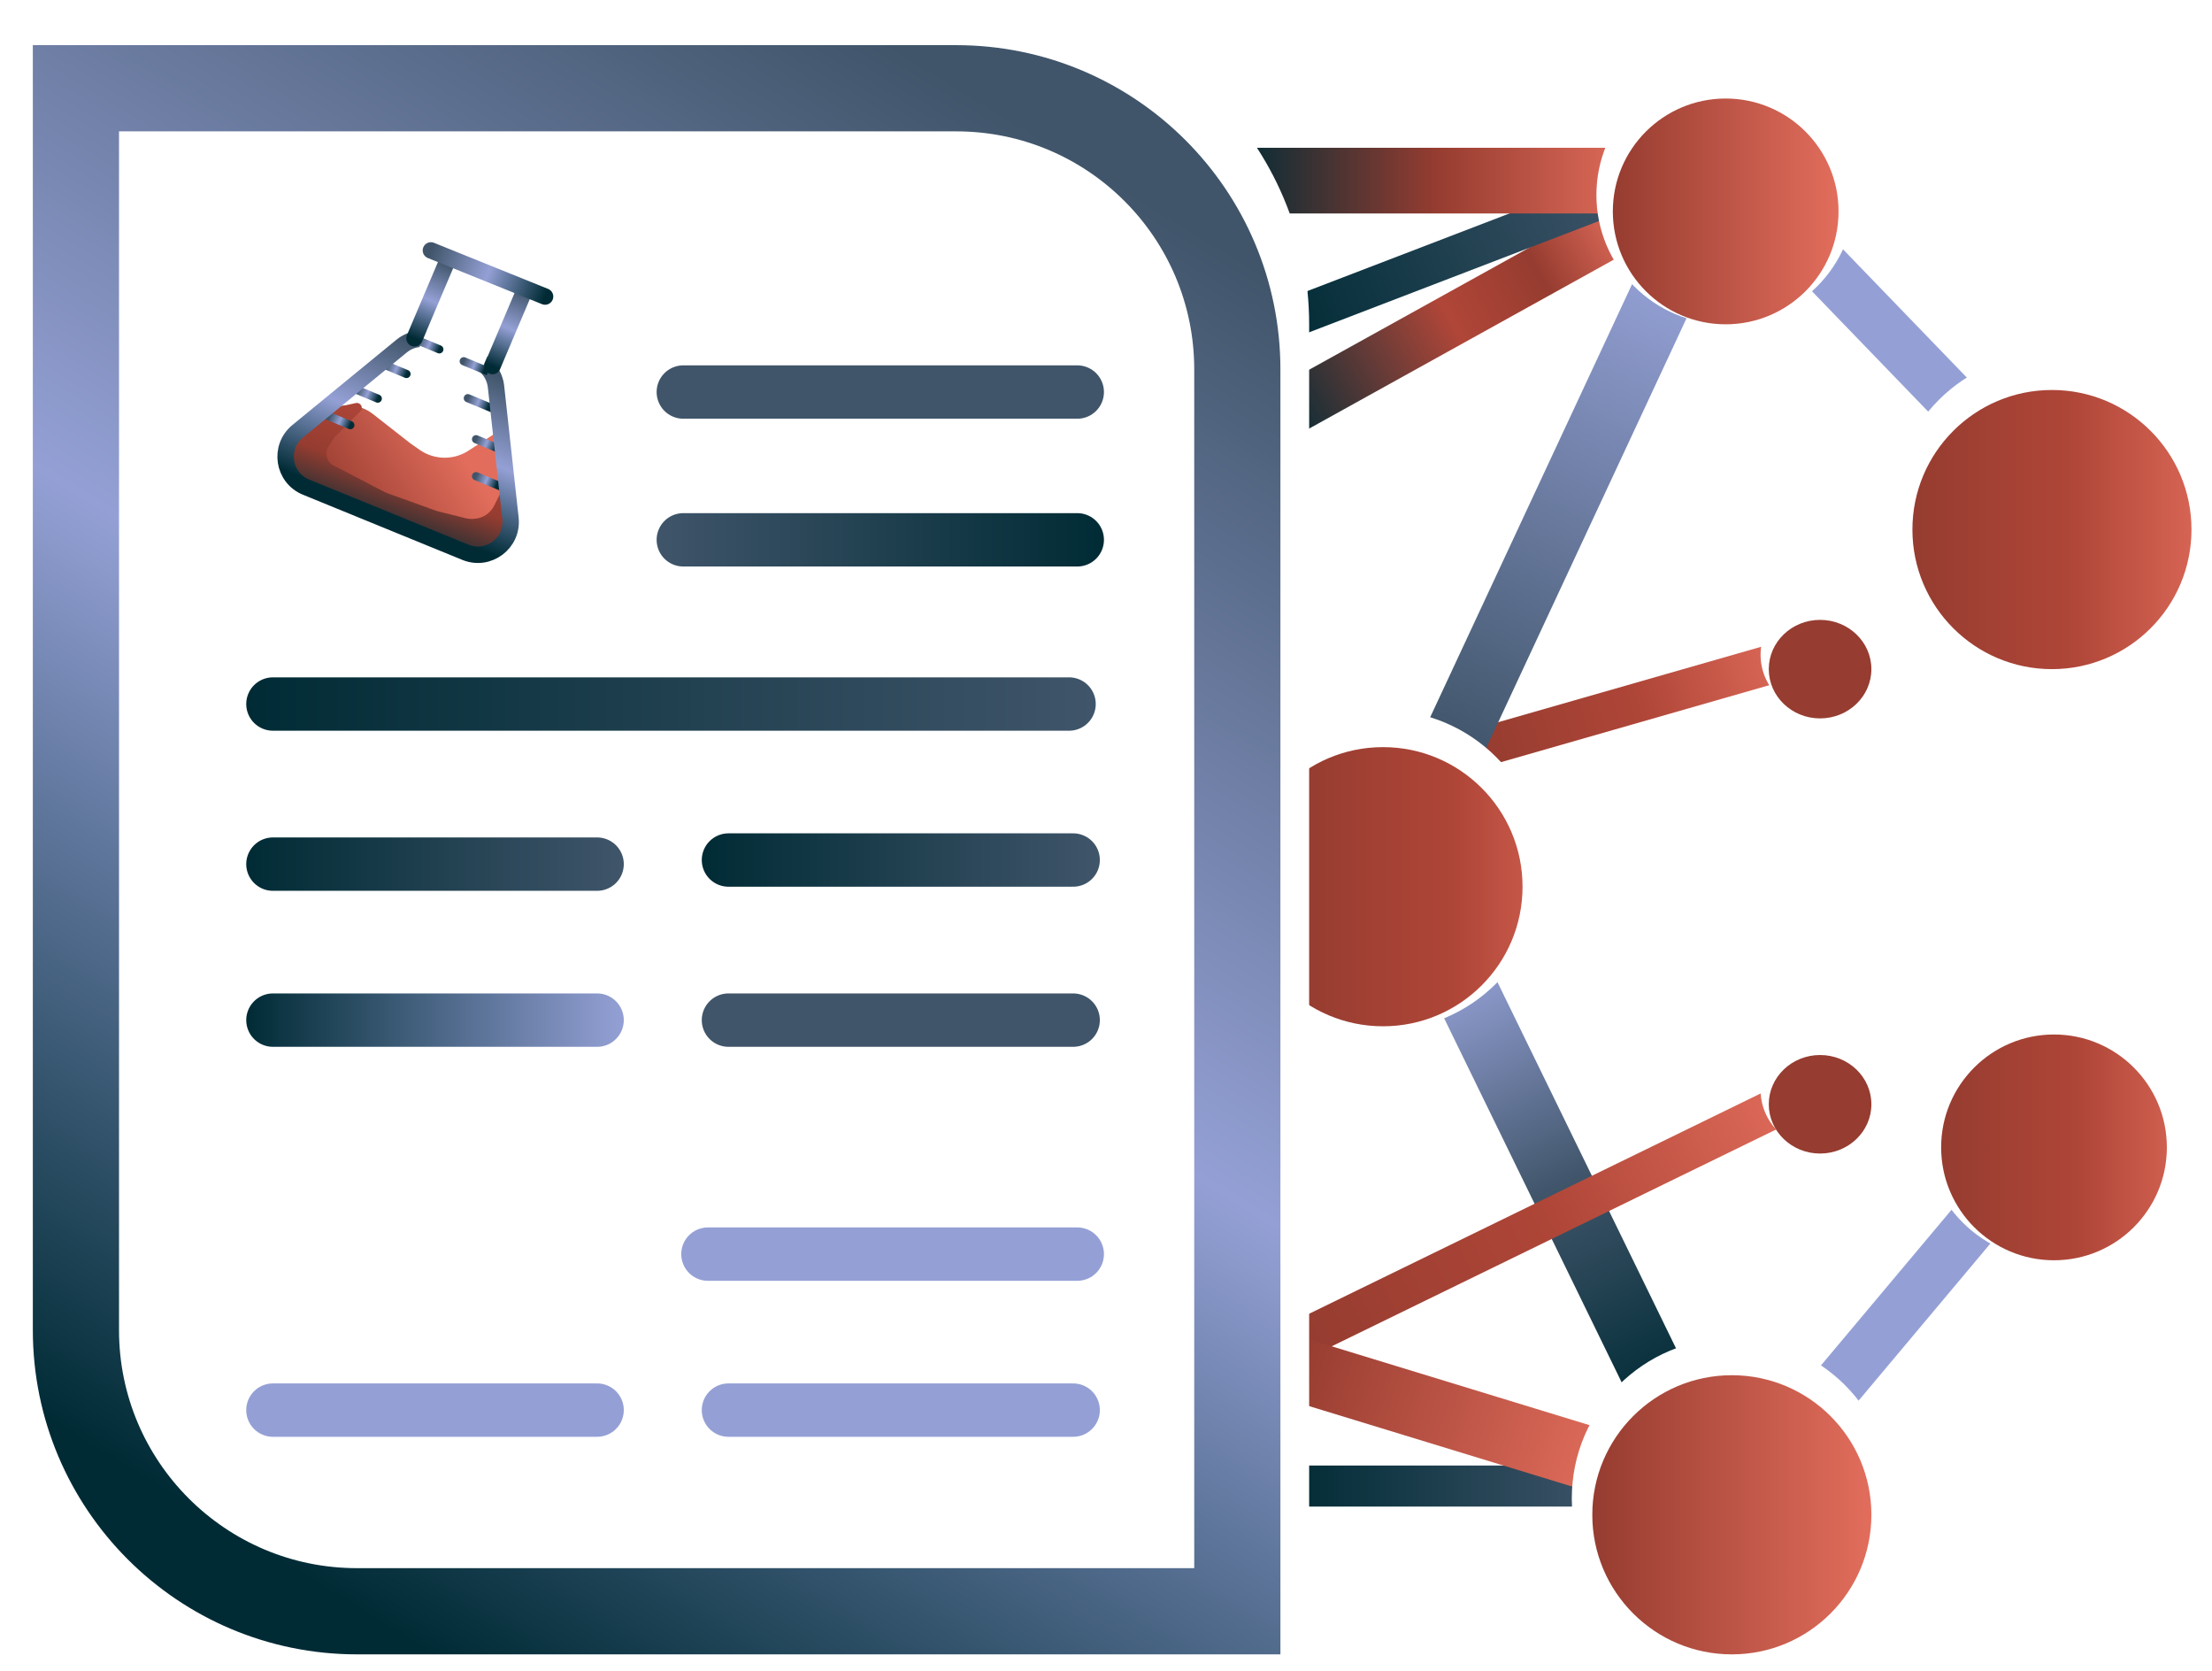 <svg width="539" height="407" viewBox="0 0 539 407" fill="none" xmlns="http://www.w3.org/2000/svg">
<rect x="359" y="177.666" width="82.233" height="9.54" transform="rotate(-16 359 177.666)" fill="url(#paint0_linear_0_1)"/>
<rect x="346.675" y="178.618" width="125.827" height="15.539" transform="rotate(-65 346.675 178.618)" fill="url(#paint1_linear_0_1)"/>
<rect x="307.353" y="96.516" width="98.416" height="12.54" transform="rotate(-29 307.353 96.516)" fill="url(#paint2_linear_0_1)"/>
<rect x="309" y="74.571" width="93.129" height="9.54" transform="rotate(-21 309 74.571)" fill="url(#paint3_linear_0_1)"/>
<rect x="301" y="36" width="98" height="16" fill="url(#paint4_linear_0_1)"/>
<rect x="313" y="357" width="81" height="10" fill="url(#paint5_linear_0_1)"/>
<rect x="361.86" y="233.034" width="116.16" height="15.539" transform="rotate(64 361.86 233.034)" fill="url(#paint6_linear_0_1)"/>
<rect x="315" y="321.976" width="136.816" height="9.54" transform="rotate(-26 315 321.976)" fill="url(#paint7_linear_0_1)"/>
<rect x="316.455" y="325.502" width="82.635" height="15.539" transform="rotate(17 316.455 325.502)" fill="url(#paint8_linear_0_1)"/>
<rect x="437.864" y="339.586" width="73.335" height="12.54" transform="rotate(-50 437.864 339.586)" fill="url(#paint9_linear_0_1)"/>
<rect x="444.374" y="55.847" width="57.559" height="12.54" transform="rotate(46 444.374 55.847)" fill="url(#paint10_linear_0_1)"/>
<ellipse cx="444" cy="265.5" rx="15" ry="14.5" fill="white"/>
<g filter="url(#filter0_i_0_1)">
<ellipse cx="443.5" cy="265" rx="12.5" ry="12" fill="#963C30"/>
</g>
<ellipse cx="444" cy="159.5" rx="15" ry="14.5" fill="white"/>
<g filter="url(#filter1_i_0_1)">
<ellipse cx="443.5" cy="159" rx="12.5" ry="12" fill="#963C30"/>
</g>
<circle cx="420.5" cy="47.5" r="31.5" fill="white"/>
<g filter="url(#filter2_i_0_1)">
<circle cx="420.5" cy="47.5" r="27.5" fill="url(#paint11_linear_0_1)"/>
</g>
<circle cx="500.5" cy="275.5" r="31.5" fill="white"/>
<g filter="url(#filter3_i_0_1)">
<circle cx="500.5" cy="275.5" r="27.5" fill="url(#paint12_linear_0_1)"/>
</g>
<circle cx="500" cy="125" r="39" fill="white"/>
<g filter="url(#filter4_i_0_1)">
<circle cx="500" cy="125" r="34" fill="url(#paint13_linear_0_1)"/>
</g>
<circle cx="337" cy="212" r="39" fill="white"/>
<g filter="url(#filter5_i_0_1)">
<circle cx="337" cy="212" r="34" fill="url(#paint14_linear_0_1)"/>
</g>
<circle cx="422" cy="365" r="39" fill="white"/>
<g filter="url(#filter6_i_0_1)">
<circle cx="422" cy="365" r="34" fill="url(#paint15_linear_0_1)"/>
</g>
<path d="M21 10.5H10.5V21V328C10.5 365.832 41.169 396.5 79 396.5H298H308.5V386V79C308.5 41.169 277.832 10.5 240 10.5H21Z" stroke="white" stroke-width="21"/>
<g filter="url(#filter7_i_0_1)">
<path d="M29 17.5H18.5V28V320C18.5 357.832 49.169 388.5 87 388.5H291H301.5V378V86C301.5 48.169 270.832 17.5 233 17.5H29Z" stroke="url(#paint16_linear_0_1)" stroke-width="21"/>
</g>
<g filter="url(#filter8_i_0_1)">
<line x1="66.5" y1="167.5" x2="260.5" y2="167.5" stroke="url(#paint17_linear_0_1)" stroke-width="13" stroke-linecap="round"/>
</g>
<g filter="url(#filter9_i_0_1)">
<line x1="66.5" y1="206.5" x2="145.5" y2="206.5" stroke="url(#paint18_linear_0_1)" stroke-width="13" stroke-linecap="round"/>
</g>
<g filter="url(#filter10_i_0_1)">
<line x1="66.5" y1="244.5" x2="145.5" y2="244.5" stroke="url(#paint19_linear_0_1)" stroke-width="13" stroke-linecap="round"/>
</g>
<g filter="url(#filter11_i_0_1)">
<line x1="177.5" y1="205.5" x2="261.5" y2="205.5" stroke="url(#paint20_linear_0_1)" stroke-width="13" stroke-linecap="round"/>
</g>
<g filter="url(#filter12_i_0_1)">
<line x1="166.5" y1="127.5" x2="262.5" y2="127.5" stroke="url(#paint21_linear_0_1)" stroke-width="13" stroke-linecap="round"/>
</g>
<g filter="url(#filter13_i_0_1)">
<line x1="166.5" y1="91.5" x2="262.5" y2="91.5" stroke="url(#paint22_linear_0_1)" stroke-width="13" stroke-linecap="round"/>
</g>
<g filter="url(#filter14_i_0_1)">
<line x1="177.5" y1="244.5" x2="261.5" y2="244.5" stroke="url(#paint23_linear_0_1)" stroke-width="13" stroke-linecap="round"/>
</g>
<g filter="url(#filter15_i_0_1)">
<line x1="172.5" y1="301.5" x2="262.5" y2="301.5" stroke="url(#paint24_linear_0_1)" stroke-width="13" stroke-linecap="round"/>
</g>
<g filter="url(#filter16_i_0_1)">
<line x1="177.5" y1="339.5" x2="261.5" y2="339.5" stroke="url(#paint25_linear_0_1)" stroke-width="13" stroke-linecap="round"/>
</g>
<g filter="url(#filter17_i_0_1)">
<line x1="66.5" y1="339.5" x2="145.5" y2="339.5" stroke="url(#paint26_linear_0_1)" stroke-width="13" stroke-linecap="round"/>
</g>
<path d="M85.496 98.769C87.455 98.92 89.325 99.646 90.873 100.857L100 108L102.251 109.575C104.04 110.828 106.172 111.5 108.356 111.5V111.5C110.408 111.5 112.417 110.907 114.14 109.792L119.942 106.037C119.981 106.013 120.016 105.984 120.049 105.951V105.951C120.433 105.567 121.09 105.797 121.151 106.337L123.278 125.121C123.703 128.881 121.543 132.455 118.017 133.827V133.827C116.076 134.582 113.923 134.583 111.982 133.83L90.5 125.5L75.879 117.654C72.431 115.805 70.702 111.832 71.698 108.048V108.048C72.215 106.082 73.424 104.368 75.102 103.22L79.106 100.48C80.979 99.199 83.233 98.595 85.496 98.769V98.769Z" fill="url(#paint27_linear_0_1)"/>
<path d="M80.5 100L82.547 99.181C82.849 99.061 83.159 98.965 83.476 98.894L86.699 98.178C87.182 98.071 87.681 98.271 87.955 98.683V98.683C88.272 99.158 88.209 99.791 87.806 100.194L81.893 106.107C81.632 106.368 81.4 106.657 81.201 106.969L80.044 108.787C78.973 110.471 79.666 112.714 81.5 113.5V113.5L94 120L106.5 124.5L113.409 126.227C114.131 126.408 114.878 126.458 115.617 126.376L115.879 126.347C117.825 126.131 119.529 124.942 120.404 123.191L121.715 120.569C121.89 120.22 122.246 120 122.636 120V120C123.136 120 123.563 120.359 123.65 120.851L124.379 124.98C124.762 127.15 123.93 129.356 122.209 130.733L121.029 131.677C118.82 133.444 115.882 134.008 113.177 133.184L95.704 127.866C94.904 127.623 94.134 127.289 93.41 126.871L83.51 121.159C82.2 120.404 80.694 120.06 79.186 120.171V120.171C73.846 120.567 69.809 115.424 71.46 110.33L72.544 106.989C73.465 104.15 75.619 101.877 78.405 100.806L80.5 100Z" fill="url(#paint28_linear_0_1)"/>
<path d="M80.691 100.537L79.768 100.153L79 102L79.923 102.384L80.691 100.537ZM84.975 104.483C85.484 104.695 86.07 104.454 86.282 103.944C86.494 103.434 86.252 102.848 85.742 102.636L84.975 104.483ZM79.923 102.384L84.975 104.483L85.742 102.636L80.691 100.537L79.923 102.384Z" fill="url(#paint29_linear_0_1)"/>
<path d="M87.384 94.077L86.46 93.693L85.693 95.54L86.616 95.923L87.384 94.077ZM91.667 98.023C92.177 98.235 92.763 97.993 92.975 97.483C93.186 96.973 92.945 96.388 92.435 96.176L91.667 98.023ZM86.616 95.923L91.667 98.023L92.435 96.176L87.384 94.077L86.616 95.923Z" fill="url(#paint30_linear_0_1)"/>
<path d="M94.384 88.077L93.46 87.693L92.693 89.54L93.616 89.923L94.384 88.077ZM98.667 92.023C99.177 92.235 99.763 91.993 99.975 91.483C100.186 90.973 99.945 90.388 99.435 90.176L98.667 92.023ZM93.616 89.923L98.667 92.023L99.435 90.176L94.384 88.077L93.616 89.923Z" fill="url(#paint31_linear_0_1)"/>
<path d="M114.384 96.077C113.874 95.865 113.289 96.106 113.077 96.616C112.865 97.126 113.106 97.711 113.616 97.923L114.384 96.077ZM118.667 100.023L119.591 100.407L120.358 98.56L119.435 98.176L118.667 100.023ZM113.616 97.923L118.667 100.023L119.435 98.176L114.384 96.077L113.616 97.923Z" fill="url(#paint32_linear_0_1)"/>
<path d="M116.384 106.077C115.874 105.865 115.289 106.106 115.077 106.616C114.865 107.126 115.106 107.711 115.616 107.923L116.384 106.077ZM120.667 110.023L121.591 110.407L122.358 108.56L121.435 108.176L120.667 110.023ZM115.616 107.923L120.667 110.023L121.435 108.176L116.384 106.077L115.616 107.923Z" fill="url(#paint33_linear_0_1)"/>
<path d="M116.384 115.077C115.874 114.865 115.289 115.106 115.077 115.616C114.865 116.126 115.106 116.711 115.616 116.923L116.384 115.077ZM120.667 119.023L121.591 119.407L122.358 117.56L121.435 117.176L120.667 119.023ZM115.616 116.923L120.667 119.023L121.435 117.176L116.384 115.077L115.616 116.923Z" fill="url(#paint34_linear_0_1)"/>
<path d="M124.386 126.257L120.861 94.175C120.553 91.37 118.789 88.934 116.219 87.766L106.226 83.224C103.452 81.963 100.202 82.388 97.845 84.319L72.523 105.069C67.835 108.911 68.956 116.369 74.567 118.662L113.408 134.536C119.023 136.831 125.049 132.286 124.386 126.257Z" stroke="url(#paint35_linear_0_1)" stroke-width="4"/>
<rect x="101.088" y="87.212" width="18.658" height="16.098" transform="rotate(-67 101.088 87.212)" fill="white"/>
<path d="M102.384 82.077L101.46 81.693L100.693 83.54L101.616 83.923L102.384 82.077ZM106.667 86.023C107.177 86.235 107.762 85.993 107.974 85.483C108.186 84.973 107.945 84.388 107.435 84.176L106.667 86.023ZM101.616 83.923L106.667 86.023L107.435 84.176L102.384 82.077L101.616 83.923Z" fill="url(#paint36_linear_0_1)"/>
<path d="M113.384 87.077C112.874 86.865 112.289 87.106 112.077 87.616C111.865 88.126 112.106 88.711 112.616 88.923L113.384 87.077ZM117.667 91.023L118.591 91.407L119.358 89.56L118.435 89.176L117.667 91.023ZM112.616 88.923L117.667 91.023L118.435 89.176L113.384 87.077L112.616 88.923Z" fill="url(#paint37_linear_0_1)"/>
<path d="M120 89.172L127.815 70.761" stroke="url(#paint38_linear_0_1)" stroke-width="4" stroke-linecap="round"/>
<path d="M101 82.41L108.815 64" stroke="url(#paint39_linear_0_1)" stroke-width="4" stroke-linecap="round"/>
<path d="M105 61L132.816 72.238" stroke="url(#paint40_linear_0_1)" stroke-width="4" stroke-linecap="round"/>
<defs>
<filter id="filter0_i_0_1" x="431" y="253" width="25" height="28" filterUnits="userSpaceOnUse" color-interpolation-filters="sRGB">
<feFlood flood-opacity="0" result="BackgroundImageFix"/>
<feBlend mode="normal" in="SourceGraphic" in2="BackgroundImageFix" result="shape"/>
<feColorMatrix in="SourceAlpha" type="matrix" values="0 0 0 0 0 0 0 0 0 0 0 0 0 0 0 0 0 0 127 0" result="hardAlpha"/>
<feOffset dy="4"/>
<feGaussianBlur stdDeviation="2"/>
<feComposite in2="hardAlpha" operator="arithmetic" k2="-1" k3="1"/>
<feColorMatrix type="matrix" values="0 0 0 0 0 0 0 0 0 0 0 0 0 0 0 0 0 0 0.25 0"/>
<feBlend mode="normal" in2="shape" result="effect1_innerShadow_0_1"/>
</filter>
<filter id="filter1_i_0_1" x="431" y="147" width="25" height="28" filterUnits="userSpaceOnUse" color-interpolation-filters="sRGB">
<feFlood flood-opacity="0" result="BackgroundImageFix"/>
<feBlend mode="normal" in="SourceGraphic" in2="BackgroundImageFix" result="shape"/>
<feColorMatrix in="SourceAlpha" type="matrix" values="0 0 0 0 0 0 0 0 0 0 0 0 0 0 0 0 0 0 127 0" result="hardAlpha"/>
<feOffset dy="4"/>
<feGaussianBlur stdDeviation="2"/>
<feComposite in2="hardAlpha" operator="arithmetic" k2="-1" k3="1"/>
<feColorMatrix type="matrix" values="0 0 0 0 0 0 0 0 0 0 0 0 0 0 0 0 0 0 0.25 0"/>
<feBlend mode="normal" in2="shape" result="effect1_innerShadow_0_1"/>
</filter>
<filter id="filter2_i_0_1" x="393" y="20" width="55" height="59" filterUnits="userSpaceOnUse" color-interpolation-filters="sRGB">
<feFlood flood-opacity="0" result="BackgroundImageFix"/>
<feBlend mode="normal" in="SourceGraphic" in2="BackgroundImageFix" result="shape"/>
<feColorMatrix in="SourceAlpha" type="matrix" values="0 0 0 0 0 0 0 0 0 0 0 0 0 0 0 0 0 0 127 0" result="hardAlpha"/>
<feOffset dy="4"/>
<feGaussianBlur stdDeviation="2"/>
<feComposite in2="hardAlpha" operator="arithmetic" k2="-1" k3="1"/>
<feColorMatrix type="matrix" values="0 0 0 0 0 0 0 0 0 0 0 0 0 0 0 0 0 0 0.25 0"/>
<feBlend mode="normal" in2="shape" result="effect1_innerShadow_0_1"/>
</filter>
<filter id="filter3_i_0_1" x="473" y="248" width="55" height="59" filterUnits="userSpaceOnUse" color-interpolation-filters="sRGB">
<feFlood flood-opacity="0" result="BackgroundImageFix"/>
<feBlend mode="normal" in="SourceGraphic" in2="BackgroundImageFix" result="shape"/>
<feColorMatrix in="SourceAlpha" type="matrix" values="0 0 0 0 0 0 0 0 0 0 0 0 0 0 0 0 0 0 127 0" result="hardAlpha"/>
<feOffset dy="4"/>
<feGaussianBlur stdDeviation="2"/>
<feComposite in2="hardAlpha" operator="arithmetic" k2="-1" k3="1"/>
<feColorMatrix type="matrix" values="0 0 0 0 0 0 0 0 0 0 0 0 0 0 0 0 0 0 0.25 0"/>
<feBlend mode="normal" in2="shape" result="effect1_innerShadow_0_1"/>
</filter>
<filter id="filter4_i_0_1" x="466" y="91" width="68" height="72" filterUnits="userSpaceOnUse" color-interpolation-filters="sRGB">
<feFlood flood-opacity="0" result="BackgroundImageFix"/>
<feBlend mode="normal" in="SourceGraphic" in2="BackgroundImageFix" result="shape"/>
<feColorMatrix in="SourceAlpha" type="matrix" values="0 0 0 0 0 0 0 0 0 0 0 0 0 0 0 0 0 0 127 0" result="hardAlpha"/>
<feOffset dy="4"/>
<feGaussianBlur stdDeviation="2"/>
<feComposite in2="hardAlpha" operator="arithmetic" k2="-1" k3="1"/>
<feColorMatrix type="matrix" values="0 0 0 0 0 0 0 0 0 0 0 0 0 0 0 0 0 0 0.25 0"/>
<feBlend mode="normal" in2="shape" result="effect1_innerShadow_0_1"/>
</filter>
<filter id="filter5_i_0_1" x="303" y="178" width="68" height="72" filterUnits="userSpaceOnUse" color-interpolation-filters="sRGB">
<feFlood flood-opacity="0" result="BackgroundImageFix"/>
<feBlend mode="normal" in="SourceGraphic" in2="BackgroundImageFix" result="shape"/>
<feColorMatrix in="SourceAlpha" type="matrix" values="0 0 0 0 0 0 0 0 0 0 0 0 0 0 0 0 0 0 127 0" result="hardAlpha"/>
<feOffset dy="4"/>
<feGaussianBlur stdDeviation="2"/>
<feComposite in2="hardAlpha" operator="arithmetic" k2="-1" k3="1"/>
<feColorMatrix type="matrix" values="0 0 0 0 0 0 0 0 0 0 0 0 0 0 0 0 0 0 0.25 0"/>
<feBlend mode="normal" in2="shape" result="effect1_innerShadow_0_1"/>
</filter>
<filter id="filter6_i_0_1" x="388" y="331" width="68" height="72" filterUnits="userSpaceOnUse" color-interpolation-filters="sRGB">
<feFlood flood-opacity="0" result="BackgroundImageFix"/>
<feBlend mode="normal" in="SourceGraphic" in2="BackgroundImageFix" result="shape"/>
<feColorMatrix in="SourceAlpha" type="matrix" values="0 0 0 0 0 0 0 0 0 0 0 0 0 0 0 0 0 0 127 0" result="hardAlpha"/>
<feOffset dy="4"/>
<feGaussianBlur stdDeviation="2"/>
<feComposite in2="hardAlpha" operator="arithmetic" k2="-1" k3="1"/>
<feColorMatrix type="matrix" values="0 0 0 0 0 0 0 0 0 0 0 0 0 0 0 0 0 0 0.25 0"/>
<feBlend mode="normal" in2="shape" result="effect1_innerShadow_0_1"/>
</filter>
<filter id="filter7_i_0_1" x="8" y="7" width="304" height="396" filterUnits="userSpaceOnUse" color-interpolation-filters="sRGB">
<feFlood flood-opacity="0" result="BackgroundImageFix"/>
<feBlend mode="normal" in="SourceGraphic" in2="BackgroundImageFix" result="shape"/>
<feColorMatrix in="SourceAlpha" type="matrix" values="0 0 0 0 0 0 0 0 0 0 0 0 0 0 0 0 0 0 127 0" result="hardAlpha"/>
<feOffset dy="4"/>
<feGaussianBlur stdDeviation="2"/>
<feComposite in2="hardAlpha" operator="arithmetic" k2="-1" k3="1"/>
<feColorMatrix type="matrix" values="0 0 0 0 0 0 0 0 0 0 0 0 0 0 0 0 0 0 0.25 0"/>
<feBlend mode="normal" in2="shape" result="effect1_innerShadow_0_1"/>
</filter>
<filter id="filter8_i_0_1" x="60" y="161" width="207" height="17" filterUnits="userSpaceOnUse" color-interpolation-filters="sRGB">
<feFlood flood-opacity="0" result="BackgroundImageFix"/>
<feBlend mode="normal" in="SourceGraphic" in2="BackgroundImageFix" result="shape"/>
<feColorMatrix in="SourceAlpha" type="matrix" values="0 0 0 0 0 0 0 0 0 0 0 0 0 0 0 0 0 0 127 0" result="hardAlpha"/>
<feOffset dy="4"/>
<feGaussianBlur stdDeviation="2"/>
<feComposite in2="hardAlpha" operator="arithmetic" k2="-1" k3="1"/>
<feColorMatrix type="matrix" values="0 0 0 0 0 0 0 0 0 0 0 0 0 0 0 0 0 0 0.25 0"/>
<feBlend mode="normal" in2="shape" result="effect1_innerShadow_0_1"/>
</filter>
<filter id="filter9_i_0_1" x="60" y="200" width="92" height="17" filterUnits="userSpaceOnUse" color-interpolation-filters="sRGB">
<feFlood flood-opacity="0" result="BackgroundImageFix"/>
<feBlend mode="normal" in="SourceGraphic" in2="BackgroundImageFix" result="shape"/>
<feColorMatrix in="SourceAlpha" type="matrix" values="0 0 0 0 0 0 0 0 0 0 0 0 0 0 0 0 0 0 127 0" result="hardAlpha"/>
<feOffset dy="4"/>
<feGaussianBlur stdDeviation="2"/>
<feComposite in2="hardAlpha" operator="arithmetic" k2="-1" k3="1"/>
<feColorMatrix type="matrix" values="0 0 0 0 0 0 0 0 0 0 0 0 0 0 0 0 0 0 0.25 0"/>
<feBlend mode="normal" in2="shape" result="effect1_innerShadow_0_1"/>
</filter>
<filter id="filter10_i_0_1" x="60" y="238" width="92" height="17" filterUnits="userSpaceOnUse" color-interpolation-filters="sRGB">
<feFlood flood-opacity="0" result="BackgroundImageFix"/>
<feBlend mode="normal" in="SourceGraphic" in2="BackgroundImageFix" result="shape"/>
<feColorMatrix in="SourceAlpha" type="matrix" values="0 0 0 0 0 0 0 0 0 0 0 0 0 0 0 0 0 0 127 0" result="hardAlpha"/>
<feOffset dy="4"/>
<feGaussianBlur stdDeviation="2"/>
<feComposite in2="hardAlpha" operator="arithmetic" k2="-1" k3="1"/>
<feColorMatrix type="matrix" values="0 0 0 0 0 0 0 0 0 0 0 0 0 0 0 0 0 0 0.25 0"/>
<feBlend mode="normal" in2="shape" result="effect1_innerShadow_0_1"/>
</filter>
<filter id="filter11_i_0_1" x="171" y="199" width="97" height="17" filterUnits="userSpaceOnUse" color-interpolation-filters="sRGB">
<feFlood flood-opacity="0" result="BackgroundImageFix"/>
<feBlend mode="normal" in="SourceGraphic" in2="BackgroundImageFix" result="shape"/>
<feColorMatrix in="SourceAlpha" type="matrix" values="0 0 0 0 0 0 0 0 0 0 0 0 0 0 0 0 0 0 127 0" result="hardAlpha"/>
<feOffset dy="4"/>
<feGaussianBlur stdDeviation="2"/>
<feComposite in2="hardAlpha" operator="arithmetic" k2="-1" k3="1"/>
<feColorMatrix type="matrix" values="0 0 0 0 0 0 0 0 0 0 0 0 0 0 0 0 0 0 0.25 0"/>
<feBlend mode="normal" in2="shape" result="effect1_innerShadow_0_1"/>
</filter>
<filter id="filter12_i_0_1" x="160" y="121" width="109" height="17" filterUnits="userSpaceOnUse" color-interpolation-filters="sRGB">
<feFlood flood-opacity="0" result="BackgroundImageFix"/>
<feBlend mode="normal" in="SourceGraphic" in2="BackgroundImageFix" result="shape"/>
<feColorMatrix in="SourceAlpha" type="matrix" values="0 0 0 0 0 0 0 0 0 0 0 0 0 0 0 0 0 0 127 0" result="hardAlpha"/>
<feOffset dy="4"/>
<feGaussianBlur stdDeviation="2"/>
<feComposite in2="hardAlpha" operator="arithmetic" k2="-1" k3="1"/>
<feColorMatrix type="matrix" values="0 0 0 0 0 0 0 0 0 0 0 0 0 0 0 0 0 0 0.25 0"/>
<feBlend mode="normal" in2="shape" result="effect1_innerShadow_0_1"/>
</filter>
<filter id="filter13_i_0_1" x="160" y="85" width="109" height="17" filterUnits="userSpaceOnUse" color-interpolation-filters="sRGB">
<feFlood flood-opacity="0" result="BackgroundImageFix"/>
<feBlend mode="normal" in="SourceGraphic" in2="BackgroundImageFix" result="shape"/>
<feColorMatrix in="SourceAlpha" type="matrix" values="0 0 0 0 0 0 0 0 0 0 0 0 0 0 0 0 0 0 127 0" result="hardAlpha"/>
<feOffset dy="4"/>
<feGaussianBlur stdDeviation="2"/>
<feComposite in2="hardAlpha" operator="arithmetic" k2="-1" k3="1"/>
<feColorMatrix type="matrix" values="0 0 0 0 0 0 0 0 0 0 0 0 0 0 0 0 0 0 0.25 0"/>
<feBlend mode="normal" in2="shape" result="effect1_innerShadow_0_1"/>
</filter>
<filter id="filter14_i_0_1" x="171" y="238" width="97" height="17" filterUnits="userSpaceOnUse" color-interpolation-filters="sRGB">
<feFlood flood-opacity="0" result="BackgroundImageFix"/>
<feBlend mode="normal" in="SourceGraphic" in2="BackgroundImageFix" result="shape"/>
<feColorMatrix in="SourceAlpha" type="matrix" values="0 0 0 0 0 0 0 0 0 0 0 0 0 0 0 0 0 0 127 0" result="hardAlpha"/>
<feOffset dy="4"/>
<feGaussianBlur stdDeviation="2"/>
<feComposite in2="hardAlpha" operator="arithmetic" k2="-1" k3="1"/>
<feColorMatrix type="matrix" values="0 0 0 0 0 0 0 0 0 0 0 0 0 0 0 0 0 0 0.25 0"/>
<feBlend mode="normal" in2="shape" result="effect1_innerShadow_0_1"/>
</filter>
<filter id="filter15_i_0_1" x="166" y="295" width="103" height="17" filterUnits="userSpaceOnUse" color-interpolation-filters="sRGB">
<feFlood flood-opacity="0" result="BackgroundImageFix"/>
<feBlend mode="normal" in="SourceGraphic" in2="BackgroundImageFix" result="shape"/>
<feColorMatrix in="SourceAlpha" type="matrix" values="0 0 0 0 0 0 0 0 0 0 0 0 0 0 0 0 0 0 127 0" result="hardAlpha"/>
<feOffset dy="4"/>
<feGaussianBlur stdDeviation="2"/>
<feComposite in2="hardAlpha" operator="arithmetic" k2="-1" k3="1"/>
<feColorMatrix type="matrix" values="0 0 0 0 0 0 0 0 0 0 0 0 0 0 0 0 0 0 0.25 0"/>
<feBlend mode="normal" in2="shape" result="effect1_innerShadow_0_1"/>
</filter>
<filter id="filter16_i_0_1" x="171" y="333" width="97" height="17" filterUnits="userSpaceOnUse" color-interpolation-filters="sRGB">
<feFlood flood-opacity="0" result="BackgroundImageFix"/>
<feBlend mode="normal" in="SourceGraphic" in2="BackgroundImageFix" result="shape"/>
<feColorMatrix in="SourceAlpha" type="matrix" values="0 0 0 0 0 0 0 0 0 0 0 0 0 0 0 0 0 0 127 0" result="hardAlpha"/>
<feOffset dy="4"/>
<feGaussianBlur stdDeviation="2"/>
<feComposite in2="hardAlpha" operator="arithmetic" k2="-1" k3="1"/>
<feColorMatrix type="matrix" values="0 0 0 0 0 0 0 0 0 0 0 0 0 0 0 0 0 0 0.25 0"/>
<feBlend mode="normal" in2="shape" result="effect1_innerShadow_0_1"/>
</filter>
<filter id="filter17_i_0_1" x="60" y="333" width="92" height="17" filterUnits="userSpaceOnUse" color-interpolation-filters="sRGB">
<feFlood flood-opacity="0" result="BackgroundImageFix"/>
<feBlend mode="normal" in="SourceGraphic" in2="BackgroundImageFix" result="shape"/>
<feColorMatrix in="SourceAlpha" type="matrix" values="0 0 0 0 0 0 0 0 0 0 0 0 0 0 0 0 0 0 127 0" result="hardAlpha"/>
<feOffset dy="4"/>
<feGaussianBlur stdDeviation="2"/>
<feComposite in2="hardAlpha" operator="arithmetic" k2="-1" k3="1"/>
<feColorMatrix type="matrix" values="0 0 0 0 0 0 0 0 0 0 0 0 0 0 0 0 0 0 0.25 0"/>
<feBlend mode="normal" in2="shape" result="effect1_innerShadow_0_1"/>
</filter>
<linearGradient id="paint0_linear_0_1" x1="359" y1="182.436" x2="441.233" y2="182.436" gradientUnits="userSpaceOnUse">
<stop stop-color="#963C30"/>
<stop offset="0.5" stop-color="#AF4638"/>
<stop offset="1" stop-color="#E26D5C"/>
</linearGradient>
<linearGradient id="paint1_linear_0_1" x1="472.502" y1="186.387" x2="346.675" y2="186.387" gradientUnits="userSpaceOnUse">
<stop stop-color="#94A0D5"/>
<stop offset="1" stop-color="#40556A"/>
</linearGradient>
<linearGradient id="paint2_linear_0_1" x1="307.353" y1="102.786" x2="405.769" y2="102.786" gradientUnits="userSpaceOnUse">
<stop stop-color="#002B35"/>
<stop offset="0.5" stop-color="#B04638"/>
<stop offset="0.75" stop-color="#963C30"/>
<stop offset="1" stop-color="#E26D5C"/>
</linearGradient>
<linearGradient id="paint3_linear_0_1" x1="309" y1="79.341" x2="402.129" y2="79.341" gradientUnits="userSpaceOnUse">
<stop stop-color="#002B35"/>
<stop offset="1" stop-color="#40556A"/>
</linearGradient>
<linearGradient id="paint4_linear_0_1" x1="301" y1="44" x2="399" y2="44" gradientUnits="userSpaceOnUse">
<stop stop-color="#002B35"/>
<stop offset="0.5" stop-color="#963C30"/>
<stop offset="1" stop-color="#E26D5C"/>
</linearGradient>
<linearGradient id="paint5_linear_0_1" x1="313" y1="362" x2="394" y2="362" gradientUnits="userSpaceOnUse">
<stop stop-color="#002B35"/>
<stop offset="1" stop-color="#40556A"/>
</linearGradient>
<linearGradient id="paint6_linear_0_1" x1="361.86" y1="240.804" x2="478.02" y2="240.804" gradientUnits="userSpaceOnUse">
<stop stop-color="#94A0D5"/>
<stop offset="0.5" stop-color="#40556A"/>
<stop offset="1" stop-color="#002B35"/>
</linearGradient>
<linearGradient id="paint7_linear_0_1" x1="315" y1="326.746" x2="451.816" y2="326.746" gradientUnits="userSpaceOnUse">
<stop stop-color="#963C30"/>
<stop offset="0.5" stop-color="#AF4638"/>
<stop offset="1" stop-color="#E26D5C"/>
</linearGradient>
<linearGradient id="paint8_linear_0_1" x1="316.455" y1="333.271" x2="399.09" y2="333.271" gradientUnits="userSpaceOnUse">
<stop stop-color="#963C30"/>
<stop offset="1" stop-color="#E26D5C"/>
</linearGradient>
<linearGradient id="paint9_linear_0_1" x1="511.2" y1="345.856" x2="437.864" y2="345.856" gradientUnits="userSpaceOnUse">
<stop stop-color="#94A0D5"/>
<stop offset="1" stop-color="#94A0D5"/>
</linearGradient>
<linearGradient id="paint10_linear_0_1" x1="444.374" y1="62.117" x2="501.932" y2="62.117" gradientUnits="userSpaceOnUse">
<stop stop-color="#94A0D5"/>
<stop offset="1" stop-color="#94A0D5"/>
</linearGradient>
<linearGradient id="paint11_linear_0_1" x1="448" y1="47" x2="393" y2="47" gradientUnits="userSpaceOnUse">
<stop stop-color="#E26D5C"/>
<stop offset="1" stop-color="#963C30"/>
</linearGradient>
<linearGradient id="paint12_linear_0_1" x1="541" y1="275" x2="473" y2="275" gradientUnits="userSpaceOnUse">
<stop stop-color="#E26D5C"/>
<stop offset="0.5" stop-color="#AF4638"/>
<stop offset="1" stop-color="#963C30"/>
</linearGradient>
<linearGradient id="paint13_linear_0_1" x1="543.5" y1="125" x2="466" y2="125" gradientUnits="userSpaceOnUse">
<stop stop-color="#E26D5C"/>
<stop offset="0.5" stop-color="#AF4638"/>
<stop offset="1" stop-color="#963C30"/>
</linearGradient>
<linearGradient id="paint14_linear_0_1" x1="393" y1="212" x2="317" y2="212" gradientUnits="userSpaceOnUse">
<stop stop-color="#E26D5C"/>
<stop offset="0.5" stop-color="#AF4638"/>
<stop offset="1" stop-color="#963C30"/>
</linearGradient>
<linearGradient id="paint15_linear_0_1" x1="456" y1="365" x2="388" y2="365" gradientUnits="userSpaceOnUse">
<stop stop-color="#E26D5C"/>
<stop offset="1" stop-color="#963C30"/>
</linearGradient>
<linearGradient id="paint16_linear_0_1" x1="263.5" y1="35" x2="58.5" y2="370.5" gradientUnits="userSpaceOnUse">
<stop stop-color="#40556A"/>
<stop offset="0.5" stop-color="#94A0D5"/>
<stop offset="1" stop-color="#002B35"/>
</linearGradient>
<linearGradient id="paint17_linear_0_1" x1="60" y1="174.5" x2="267" y2="174.5" gradientUnits="userSpaceOnUse">
<stop stop-color="#002B35"/>
<stop offset="1" stop-color="#40556A"/>
</linearGradient>
<linearGradient id="paint18_linear_0_1" x1="60" y1="213.5" x2="152" y2="213.5" gradientUnits="userSpaceOnUse">
<stop stop-color="#002B35"/>
<stop offset="1" stop-color="#40556A"/>
</linearGradient>
<linearGradient id="paint19_linear_0_1" x1="60" y1="251.5" x2="152" y2="251.5" gradientUnits="userSpaceOnUse">
<stop stop-color="#002B35"/>
<stop offset="1" stop-color="#94A0D5"/>
</linearGradient>
<linearGradient id="paint20_linear_0_1" x1="171" y1="212.5" x2="268" y2="212.5" gradientUnits="userSpaceOnUse">
<stop stop-color="#002B35"/>
<stop offset="1" stop-color="#40556A"/>
</linearGradient>
<linearGradient id="paint21_linear_0_1" x1="160" y1="134.5" x2="269" y2="134.5" gradientUnits="userSpaceOnUse">
<stop stop-color="#40556A"/>
<stop offset="1" stop-color="#002B35"/>
</linearGradient>
<linearGradient id="paint22_linear_0_1" x1="160" y1="98.5" x2="269" y2="98.5" gradientUnits="userSpaceOnUse">
<stop stop-color="#40556A"/>
<stop offset="1" stop-color="#40556A"/>
</linearGradient>
<linearGradient id="paint23_linear_0_1" x1="171" y1="251.5" x2="268" y2="251.5" gradientUnits="userSpaceOnUse">
<stop stop-color="#40556A"/>
<stop offset="1" stop-color="#40556A"/>
</linearGradient>
<linearGradient id="paint24_linear_0_1" x1="166" y1="308.5" x2="269" y2="308.5" gradientUnits="userSpaceOnUse">
<stop stop-color="#94A0D5"/>
<stop offset="1" stop-color="#94A0D5"/>
</linearGradient>
<linearGradient id="paint25_linear_0_1" x1="171" y1="346.5" x2="268" y2="346.5" gradientUnits="userSpaceOnUse">
<stop stop-color="#94A0D5"/>
<stop offset="1" stop-color="#94A0D5"/>
</linearGradient>
<linearGradient id="paint26_linear_0_1" x1="60" y1="346.5" x2="152" y2="346.5" gradientUnits="userSpaceOnUse">
<stop stop-color="#94A0D5"/>
<stop offset="1" stop-color="#94A0D5"/>
</linearGradient>
<linearGradient id="paint27_linear_0_1" x1="110.5" y1="107.5" x2="82.5" y2="126" gradientUnits="userSpaceOnUse">
<stop stop-color="#E26D5C"/>
<stop offset="1" stop-color="#963C30"/>
</linearGradient>
<linearGradient id="paint28_linear_0_1" x1="114" y1="74.5" x2="92.5" y2="131.5" gradientUnits="userSpaceOnUse">
<stop stop-color="#E26D5C"/>
<stop offset="0.5" stop-color="#AF4638"/>
<stop offset="0.75" stop-color="#963C30"/>
<stop offset="1" stop-color="#002B35"/>
</linearGradient>
<linearGradient id="paint29_linear_0_1" x1="80.115" y1="101.922" x2="85.166" y2="104.022" gradientUnits="userSpaceOnUse">
<stop stop-color="#40556A"/>
<stop offset="0.5" stop-color="#94A0D5"/>
<stop offset="1" stop-color="#002B35"/>
</linearGradient>
<linearGradient id="paint30_linear_0_1" x1="86.808" y1="95.462" x2="91.859" y2="97.561" gradientUnits="userSpaceOnUse">
<stop stop-color="#40556A"/>
<stop offset="0.5" stop-color="#94A0D5"/>
<stop offset="1" stop-color="#002B35"/>
</linearGradient>
<linearGradient id="paint31_linear_0_1" x1="93.808" y1="89.462" x2="98.859" y2="91.561" gradientUnits="userSpaceOnUse">
<stop stop-color="#40556A"/>
<stop offset="0.5" stop-color="#94A0D5"/>
<stop offset="1" stop-color="#002B35"/>
</linearGradient>
<linearGradient id="paint32_linear_0_1" x1="113.808" y1="97.462" x2="118.859" y2="99.561" gradientUnits="userSpaceOnUse">
<stop stop-color="#40556A"/>
<stop offset="0.5" stop-color="#94A0D5"/>
<stop offset="1" stop-color="#002B35"/>
</linearGradient>
<linearGradient id="paint33_linear_0_1" x1="115.808" y1="107.462" x2="120.859" y2="109.561" gradientUnits="userSpaceOnUse">
<stop stop-color="#40556A"/>
<stop offset="0.5" stop-color="#94A0D5"/>
<stop offset="1" stop-color="#002B35"/>
</linearGradient>
<linearGradient id="paint34_linear_0_1" x1="115.808" y1="116.462" x2="120.859" y2="118.561" gradientUnits="userSpaceOnUse">
<stop stop-color="#40556A"/>
<stop offset="0.5" stop-color="#94A0D5"/>
<stop offset="1" stop-color="#002B35"/>
</linearGradient>
<linearGradient id="paint35_linear_0_1" x1="110.095" y1="86.77" x2="94.703" y2="124.865" gradientUnits="userSpaceOnUse">
<stop stop-color="#40556A"/>
<stop offset="0.5" stop-color="#94A0D5"/>
<stop offset="1" stop-color="#002B35"/>
</linearGradient>
<linearGradient id="paint36_linear_0_1" x1="101.808" y1="83.462" x2="106.859" y2="85.561" gradientUnits="userSpaceOnUse">
<stop stop-color="#40556A"/>
<stop offset="0.5" stop-color="#94A0D5"/>
<stop offset="1" stop-color="#002B35"/>
</linearGradient>
<linearGradient id="paint37_linear_0_1" x1="112.808" y1="88.462" x2="117.859" y2="90.561" gradientUnits="userSpaceOnUse">
<stop stop-color="#40556A"/>
<stop offset="0.5" stop-color="#94A0D5"/>
<stop offset="1" stop-color="#002B35"/>
</linearGradient>
<linearGradient id="paint38_linear_0_1" x1="128.275" y1="70.957" x2="120.46" y2="89.367" gradientUnits="userSpaceOnUse">
<stop stop-color="#40556A"/>
<stop offset="0.5" stop-color="#94A0D5"/>
<stop offset="1" stop-color="#002B35"/>
</linearGradient>
<linearGradient id="paint39_linear_0_1" x1="109.275" y1="64.195" x2="101.46" y2="82.606" gradientUnits="userSpaceOnUse">
<stop stop-color="#40556A"/>
<stop offset="0.5" stop-color="#94A0D5"/>
<stop offset="1" stop-color="#002B35"/>
</linearGradient>
<linearGradient id="paint40_linear_0_1" x1="104.813" y1="61.464" x2="132.628" y2="72.702" gradientUnits="userSpaceOnUse">
<stop stop-color="#40556A"/>
<stop offset="0.5" stop-color="#94A0D5"/>
<stop offset="1" stop-color="#002B35"/>
</linearGradient>
</defs>
</svg>
